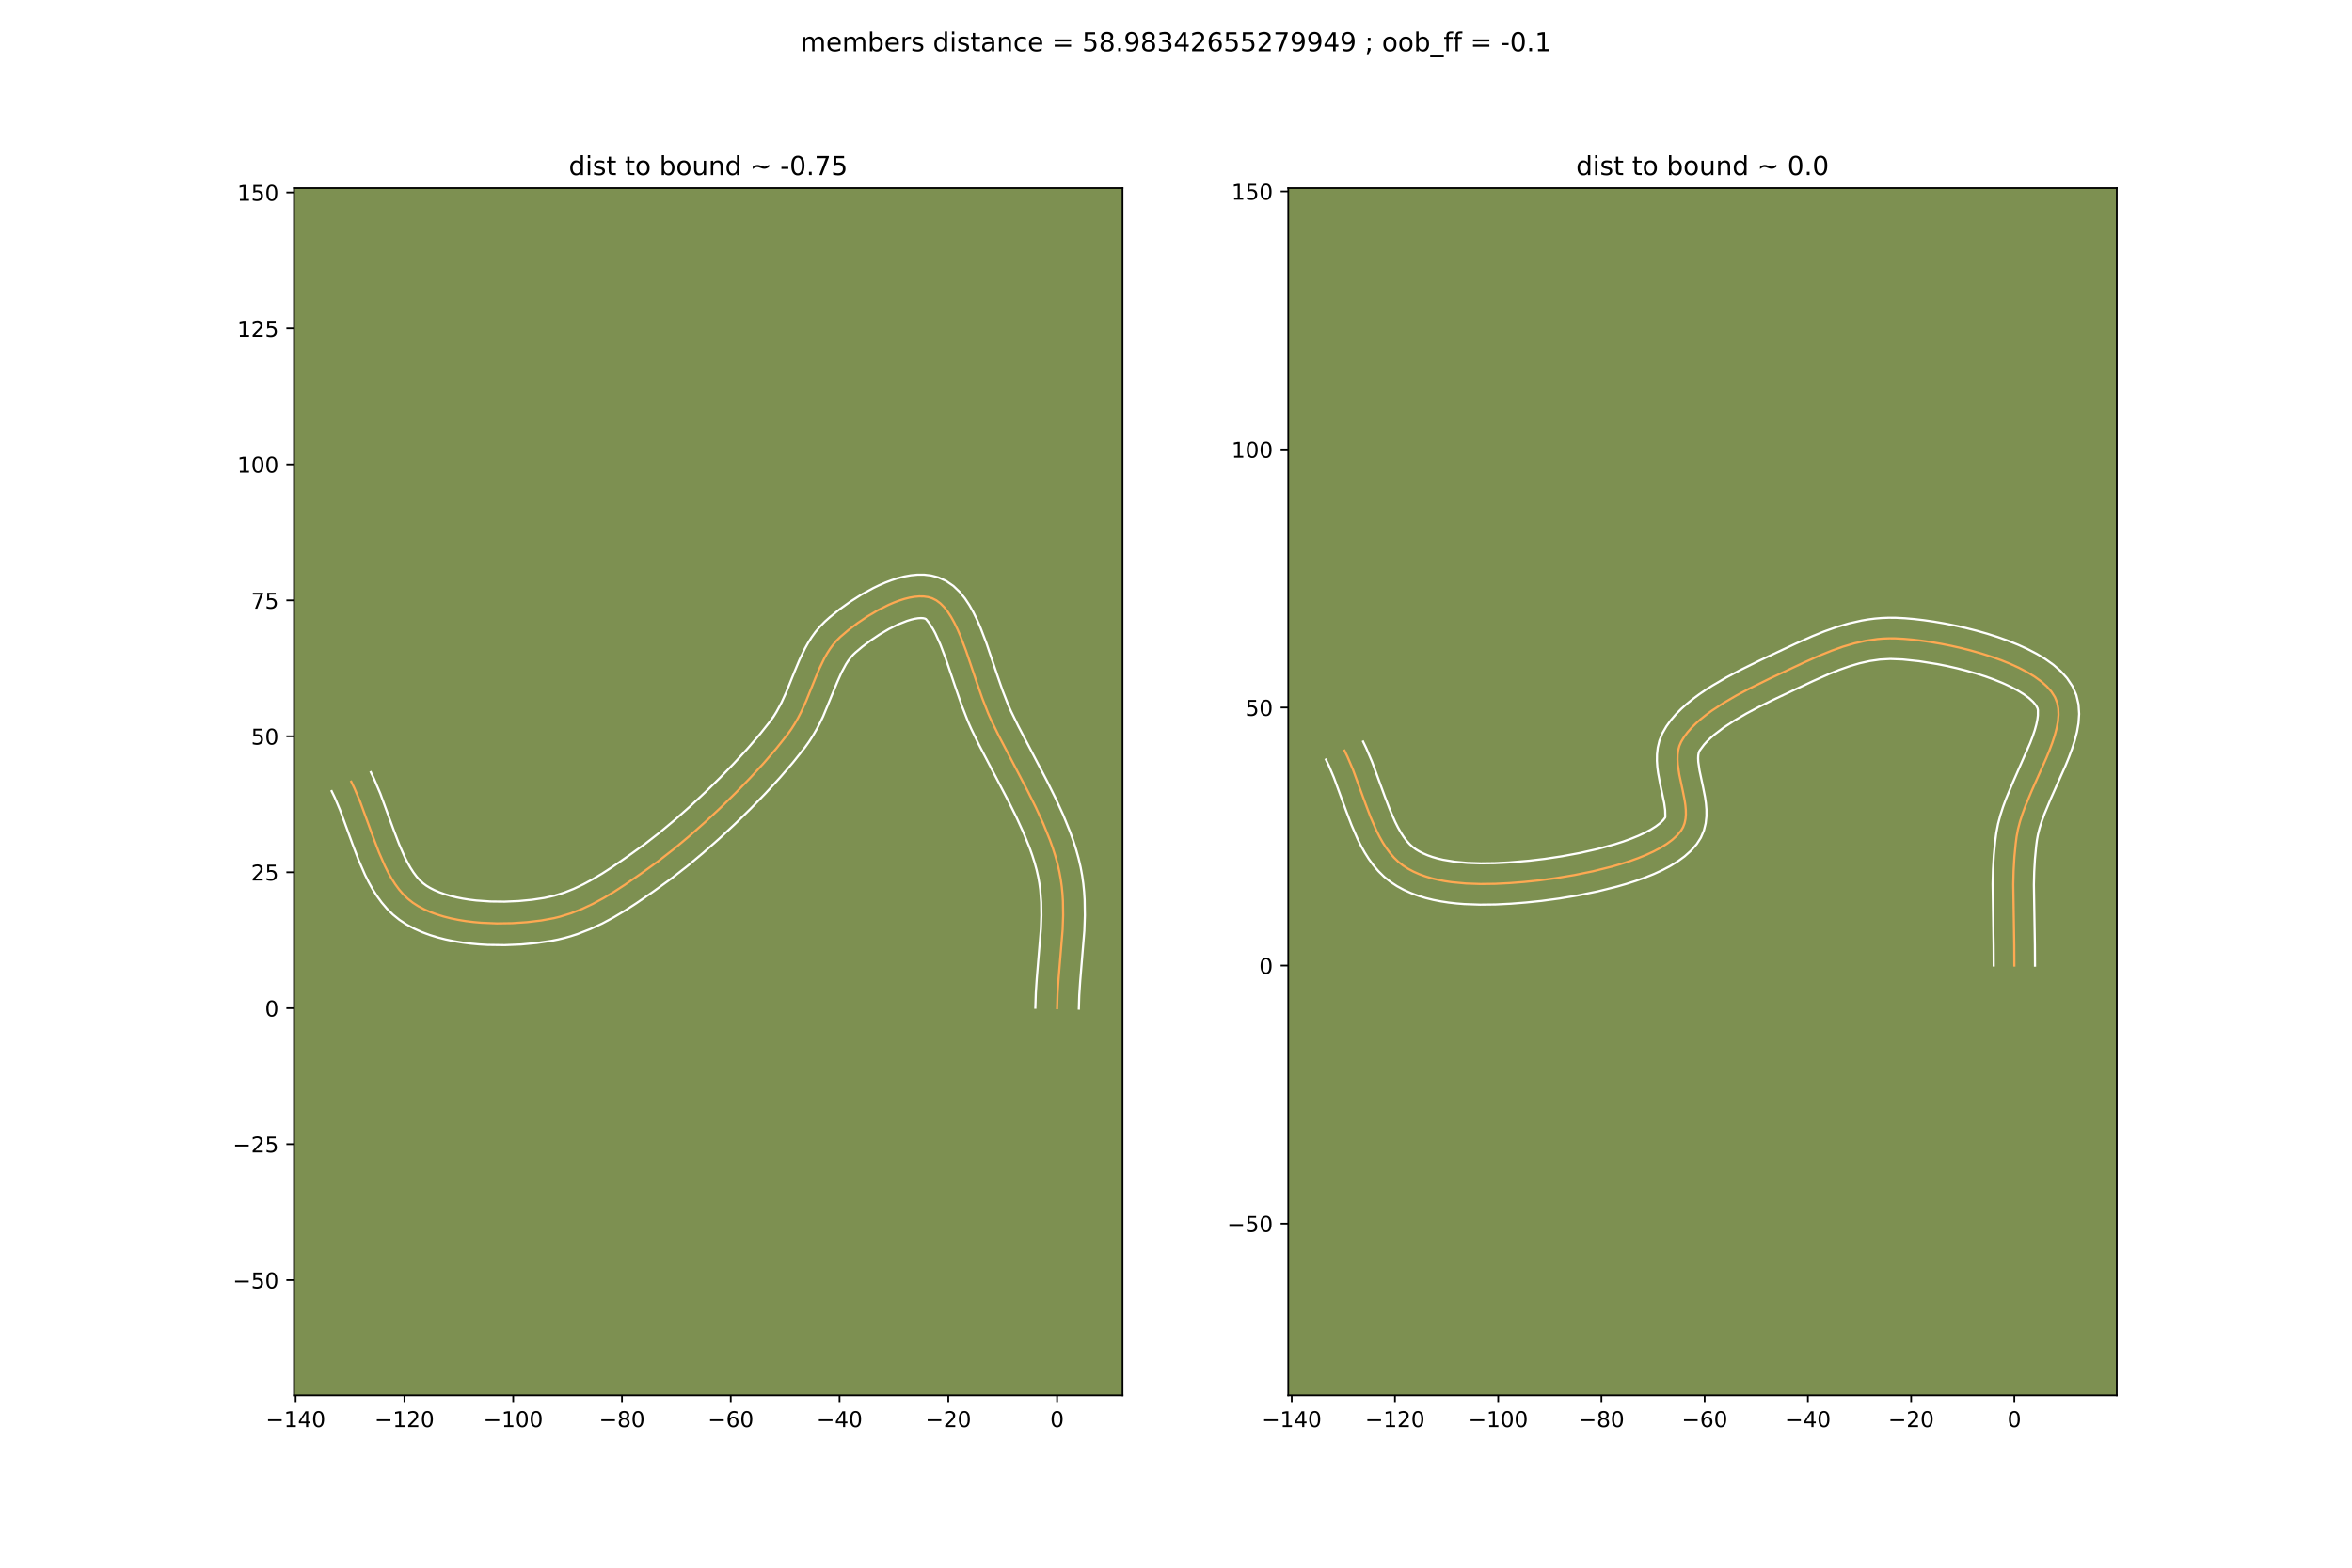 <?xml version="1.0" encoding="utf-8" standalone="no"?>
<!DOCTYPE svg PUBLIC "-//W3C//DTD SVG 1.1//EN"
  "http://www.w3.org/Graphics/SVG/1.1/DTD/svg11.dtd">
<!-- Created with matplotlib (https://matplotlib.org/) -->
<svg height="720pt" version="1.1" viewBox="0 0 1080 720" width="1080pt" xmlns="http://www.w3.org/2000/svg" xmlns:xlink="http://www.w3.org/1999/xlink">
 <defs>
  <style type="text/css">
*{stroke-linecap:butt;stroke-linejoin:round;}
  </style>
 </defs>
 <g id="figure_1">
  <g id="patch_1">
   <path d="M 0 720 
L 1080 720 
L 1080 0 
L 0 0 
z
" style="fill:#ffffff;"/>
  </g>
  <g id="axes_1">
   <g id="patch_2">
    <path d="M 135 640.8 
L 515.455 640.8 
L 515.455 86.4 
L 135 86.4 
z
" style="fill:#7d9051;"/>
   </g>
   <g id="matplotlib.axis_1">
    <g id="xtick_1">
     <g id="line2d_1">
      <defs>
       <path d="M 0 0 
L 0 3.5 
" id="md341336c59" style="stroke:#000000;stroke-width:0.8;"/>
      </defs>
      <g>
       <use style="stroke:#000000;stroke-width:0.8;" x="135.753" xlink:href="#md341336c59" y="640.8"/>
      </g>
     </g>
     <g id="text_1">
      <!-- −140 -->
      <defs>
       <path d="M 10.594 35.5 
L 73.188 35.5 
L 73.188 27.203 
L 10.594 27.203 
z
" id="DejaVuSans-8722"/>
       <path d="M 12.406 8.297 
L 28.516 8.297 
L 28.516 63.922 
L 10.984 60.406 
L 10.984 69.391 
L 28.422 72.906 
L 38.281 72.906 
L 38.281 8.297 
L 54.391 8.297 
L 54.391 0 
L 12.406 0 
z
" id="DejaVuSans-49"/>
       <path d="M 37.797 64.312 
L 12.891 25.391 
L 37.797 25.391 
z
M 35.203 72.906 
L 47.609 72.906 
L 47.609 25.391 
L 58.016 25.391 
L 58.016 17.188 
L 47.609 17.188 
L 47.609 0 
L 37.797 0 
L 37.797 17.188 
L 4.891 17.188 
L 4.891 26.703 
z
" id="DejaVuSans-52"/>
       <path d="M 31.781 66.406 
Q 24.172 66.406 20.328 58.906 
Q 16.5 51.422 16.5 36.375 
Q 16.5 21.391 20.328 13.891 
Q 24.172 6.391 31.781 6.391 
Q 39.453 6.391 43.281 13.891 
Q 47.125 21.391 47.125 36.375 
Q 47.125 51.422 43.281 58.906 
Q 39.453 66.406 31.781 66.406 
z
M 31.781 74.219 
Q 44.047 74.219 50.516 64.516 
Q 56.984 54.828 56.984 36.375 
Q 56.984 17.969 50.516 8.266 
Q 44.047 -1.422 31.781 -1.422 
Q 19.531 -1.422 13.062 8.266 
Q 6.594 17.969 6.594 36.375 
Q 6.594 54.828 13.062 64.516 
Q 19.531 74.219 31.781 74.219 
z
" id="DejaVuSans-48"/>
      </defs>
      <g transform="translate(122.02 655.398)scale(0.1 -0.1)">
       <use xlink:href="#DejaVuSans-8722"/>
       <use x="83.789" xlink:href="#DejaVuSans-49"/>
       <use x="147.412" xlink:href="#DejaVuSans-52"/>
       <use x="211.035" xlink:href="#DejaVuSans-48"/>
      </g>
     </g>
    </g>
    <g id="xtick_2">
     <g id="line2d_2">
      <g>
       <use style="stroke:#000000;stroke-width:0.8;" x="185.703" xlink:href="#md341336c59" y="640.8"/>
      </g>
     </g>
     <g id="text_2">
      <!-- −120 -->
      <defs>
       <path d="M 19.188 8.297 
L 53.609 8.297 
L 53.609 0 
L 7.328 0 
L 7.328 8.297 
Q 12.938 14.109 22.625 23.891 
Q 32.328 33.688 34.812 36.531 
Q 39.547 41.844 41.422 45.531 
Q 43.312 49.219 43.312 52.781 
Q 43.312 58.594 39.234 62.25 
Q 35.156 65.922 28.609 65.922 
Q 23.969 65.922 18.812 64.312 
Q 13.672 62.703 7.812 59.422 
L 7.812 69.391 
Q 13.766 71.781 18.938 73 
Q 24.125 74.219 28.422 74.219 
Q 39.75 74.219 46.484 68.547 
Q 53.219 62.891 53.219 53.422 
Q 53.219 48.922 51.531 44.891 
Q 49.859 40.875 45.406 35.406 
Q 44.188 33.984 37.641 27.219 
Q 31.109 20.453 19.188 8.297 
z
" id="DejaVuSans-50"/>
      </defs>
      <g transform="translate(171.969 655.398)scale(0.1 -0.1)">
       <use xlink:href="#DejaVuSans-8722"/>
       <use x="83.789" xlink:href="#DejaVuSans-49"/>
       <use x="147.412" xlink:href="#DejaVuSans-50"/>
       <use x="211.035" xlink:href="#DejaVuSans-48"/>
      </g>
     </g>
    </g>
    <g id="xtick_3">
     <g id="line2d_3">
      <g>
       <use style="stroke:#000000;stroke-width:0.8;" x="235.652" xlink:href="#md341336c59" y="640.8"/>
      </g>
     </g>
     <g id="text_3">
      <!-- −100 -->
      <g transform="translate(221.919 655.398)scale(0.1 -0.1)">
       <use xlink:href="#DejaVuSans-8722"/>
       <use x="83.789" xlink:href="#DejaVuSans-49"/>
       <use x="147.412" xlink:href="#DejaVuSans-48"/>
       <use x="211.035" xlink:href="#DejaVuSans-48"/>
      </g>
     </g>
    </g>
    <g id="xtick_4">
     <g id="line2d_4">
      <g>
       <use style="stroke:#000000;stroke-width:0.8;" x="285.602" xlink:href="#md341336c59" y="640.8"/>
      </g>
     </g>
     <g id="text_4">
      <!-- −80 -->
      <defs>
       <path d="M 31.781 34.625 
Q 24.75 34.625 20.719 30.859 
Q 16.703 27.094 16.703 20.516 
Q 16.703 13.922 20.719 10.156 
Q 24.75 6.391 31.781 6.391 
Q 38.812 6.391 42.859 10.172 
Q 46.922 13.969 46.922 20.516 
Q 46.922 27.094 42.891 30.859 
Q 38.875 34.625 31.781 34.625 
z
M 21.922 38.812 
Q 15.578 40.375 12.031 44.719 
Q 8.5 49.078 8.5 55.328 
Q 8.5 64.062 14.719 69.141 
Q 20.953 74.219 31.781 74.219 
Q 42.672 74.219 48.875 69.141 
Q 55.078 64.062 55.078 55.328 
Q 55.078 49.078 51.531 44.719 
Q 48 40.375 41.703 38.812 
Q 48.828 37.156 52.797 32.312 
Q 56.781 27.484 56.781 20.516 
Q 56.781 9.906 50.312 4.234 
Q 43.844 -1.422 31.781 -1.422 
Q 19.734 -1.422 13.25 4.234 
Q 6.781 9.906 6.781 20.516 
Q 6.781 27.484 10.781 32.312 
Q 14.797 37.156 21.922 38.812 
z
M 18.312 54.391 
Q 18.312 48.734 21.844 45.562 
Q 25.391 42.391 31.781 42.391 
Q 38.141 42.391 41.719 45.562 
Q 45.312 48.734 45.312 54.391 
Q 45.312 60.062 41.719 63.234 
Q 38.141 66.406 31.781 66.406 
Q 25.391 66.406 21.844 63.234 
Q 18.312 60.062 18.312 54.391 
z
" id="DejaVuSans-56"/>
      </defs>
      <g transform="translate(275.05 655.398)scale(0.1 -0.1)">
       <use xlink:href="#DejaVuSans-8722"/>
       <use x="83.789" xlink:href="#DejaVuSans-56"/>
       <use x="147.412" xlink:href="#DejaVuSans-48"/>
      </g>
     </g>
    </g>
    <g id="xtick_5">
     <g id="line2d_5">
      <g>
       <use style="stroke:#000000;stroke-width:0.8;" x="335.552" xlink:href="#md341336c59" y="640.8"/>
      </g>
     </g>
     <g id="text_5">
      <!-- −60 -->
      <defs>
       <path d="M 33.016 40.375 
Q 26.375 40.375 22.484 35.828 
Q 18.609 31.297 18.609 23.391 
Q 18.609 15.531 22.484 10.953 
Q 26.375 6.391 33.016 6.391 
Q 39.656 6.391 43.531 10.953 
Q 47.406 15.531 47.406 23.391 
Q 47.406 31.297 43.531 35.828 
Q 39.656 40.375 33.016 40.375 
z
M 52.594 71.297 
L 52.594 62.312 
Q 48.875 64.062 45.094 64.984 
Q 41.312 65.922 37.594 65.922 
Q 27.828 65.922 22.672 59.328 
Q 17.531 52.734 16.797 39.406 
Q 19.672 43.656 24.016 45.922 
Q 28.375 48.188 33.594 48.188 
Q 44.578 48.188 50.953 41.516 
Q 57.328 34.859 57.328 23.391 
Q 57.328 12.156 50.688 5.359 
Q 44.047 -1.422 33.016 -1.422 
Q 20.359 -1.422 13.672 8.266 
Q 6.984 17.969 6.984 36.375 
Q 6.984 53.656 15.188 63.938 
Q 23.391 74.219 37.203 74.219 
Q 40.922 74.219 44.703 73.484 
Q 48.484 72.75 52.594 71.297 
z
" id="DejaVuSans-54"/>
      </defs>
      <g transform="translate(324.999 655.398)scale(0.1 -0.1)">
       <use xlink:href="#DejaVuSans-8722"/>
       <use x="83.789" xlink:href="#DejaVuSans-54"/>
       <use x="147.412" xlink:href="#DejaVuSans-48"/>
      </g>
     </g>
    </g>
    <g id="xtick_6">
     <g id="line2d_6">
      <g>
       <use style="stroke:#000000;stroke-width:0.8;" x="385.501" xlink:href="#md341336c59" y="640.8"/>
      </g>
     </g>
     <g id="text_6">
      <!-- −40 -->
      <g transform="translate(374.949 655.398)scale(0.1 -0.1)">
       <use xlink:href="#DejaVuSans-8722"/>
       <use x="83.789" xlink:href="#DejaVuSans-52"/>
       <use x="147.412" xlink:href="#DejaVuSans-48"/>
      </g>
     </g>
    </g>
    <g id="xtick_7">
     <g id="line2d_7">
      <g>
       <use style="stroke:#000000;stroke-width:0.8;" x="435.451" xlink:href="#md341336c59" y="640.8"/>
      </g>
     </g>
     <g id="text_7">
      <!-- −20 -->
      <g transform="translate(424.898 655.398)scale(0.1 -0.1)">
       <use xlink:href="#DejaVuSans-8722"/>
       <use x="83.789" xlink:href="#DejaVuSans-50"/>
       <use x="147.412" xlink:href="#DejaVuSans-48"/>
      </g>
     </g>
    </g>
    <g id="xtick_8">
     <g id="line2d_8">
      <g>
       <use style="stroke:#000000;stroke-width:0.8;" x="485.4" xlink:href="#md341336c59" y="640.8"/>
      </g>
     </g>
     <g id="text_8">
      <!-- 0 -->
      <g transform="translate(482.219 655.398)scale(0.1 -0.1)">
       <use xlink:href="#DejaVuSans-48"/>
      </g>
     </g>
    </g>
   </g>
   <g id="matplotlib.axis_2">
    <g id="ytick_1">
     <g id="line2d_9">
      <defs>
       <path d="M 0 0 
L -3.5 0 
" id="m01676407d5" style="stroke:#000000;stroke-width:0.8;"/>
      </defs>
      <g>
       <use style="stroke:#000000;stroke-width:0.8;" x="135" xlink:href="#m01676407d5" y="587.916"/>
      </g>
     </g>
     <g id="text_9">
      <!-- −50 -->
      <defs>
       <path d="M 10.797 72.906 
L 49.516 72.906 
L 49.516 64.594 
L 19.828 64.594 
L 19.828 46.734 
Q 21.969 47.469 24.109 47.828 
Q 26.266 48.188 28.422 48.188 
Q 40.625 48.188 47.75 41.5 
Q 54.891 34.812 54.891 23.391 
Q 54.891 11.625 47.562 5.094 
Q 40.234 -1.422 26.906 -1.422 
Q 22.312 -1.422 17.547 -0.641 
Q 12.797 0.141 7.719 1.703 
L 7.719 11.625 
Q 12.109 9.234 16.797 8.062 
Q 21.484 6.891 26.703 6.891 
Q 35.156 6.891 40.078 11.328 
Q 45.016 15.766 45.016 23.391 
Q 45.016 31 40.078 35.438 
Q 35.156 39.891 26.703 39.891 
Q 22.75 39.891 18.812 39.016 
Q 14.891 38.141 10.797 36.281 
z
" id="DejaVuSans-53"/>
      </defs>
      <g transform="translate(106.895 591.715)scale(0.1 -0.1)">
       <use xlink:href="#DejaVuSans-8722"/>
       <use x="83.789" xlink:href="#DejaVuSans-53"/>
       <use x="147.412" xlink:href="#DejaVuSans-48"/>
      </g>
     </g>
    </g>
    <g id="ytick_2">
     <g id="line2d_10">
      <g>
       <use style="stroke:#000000;stroke-width:0.8;" x="135" xlink:href="#m01676407d5" y="525.479"/>
      </g>
     </g>
     <g id="text_10">
      <!-- −25 -->
      <g transform="translate(106.895 529.278)scale(0.1 -0.1)">
       <use xlink:href="#DejaVuSans-8722"/>
       <use x="83.789" xlink:href="#DejaVuSans-50"/>
       <use x="147.412" xlink:href="#DejaVuSans-53"/>
      </g>
     </g>
    </g>
    <g id="ytick_3">
     <g id="line2d_11">
      <g>
       <use style="stroke:#000000;stroke-width:0.8;" x="135" xlink:href="#m01676407d5" y="463.042"/>
      </g>
     </g>
     <g id="text_11">
      <!-- 0 -->
      <g transform="translate(121.638 466.841)scale(0.1 -0.1)">
       <use xlink:href="#DejaVuSans-48"/>
      </g>
     </g>
    </g>
    <g id="ytick_4">
     <g id="line2d_12">
      <g>
       <use style="stroke:#000000;stroke-width:0.8;" x="135" xlink:href="#m01676407d5" y="400.605"/>
      </g>
     </g>
     <g id="text_12">
      <!-- 25 -->
      <g transform="translate(115.275 404.404)scale(0.1 -0.1)">
       <use xlink:href="#DejaVuSans-50"/>
       <use x="63.623" xlink:href="#DejaVuSans-53"/>
      </g>
     </g>
    </g>
    <g id="ytick_5">
     <g id="line2d_13">
      <g>
       <use style="stroke:#000000;stroke-width:0.8;" x="135" xlink:href="#m01676407d5" y="338.168"/>
      </g>
     </g>
     <g id="text_13">
      <!-- 50 -->
      <g transform="translate(115.275 341.967)scale(0.1 -0.1)">
       <use xlink:href="#DejaVuSans-53"/>
       <use x="63.623" xlink:href="#DejaVuSans-48"/>
      </g>
     </g>
    </g>
    <g id="ytick_6">
     <g id="line2d_14">
      <g>
       <use style="stroke:#000000;stroke-width:0.8;" x="135" xlink:href="#m01676407d5" y="275.731"/>
      </g>
     </g>
     <g id="text_14">
      <!-- 75 -->
      <defs>
       <path d="M 8.203 72.906 
L 55.078 72.906 
L 55.078 68.703 
L 28.609 0 
L 18.312 0 
L 43.219 64.594 
L 8.203 64.594 
z
" id="DejaVuSans-55"/>
      </defs>
      <g transform="translate(115.275 279.531)scale(0.1 -0.1)">
       <use xlink:href="#DejaVuSans-55"/>
       <use x="63.623" xlink:href="#DejaVuSans-53"/>
      </g>
     </g>
    </g>
    <g id="ytick_7">
     <g id="line2d_15">
      <g>
       <use style="stroke:#000000;stroke-width:0.8;" x="135" xlink:href="#m01676407d5" y="213.294"/>
      </g>
     </g>
     <g id="text_15">
      <!-- 100 -->
      <g transform="translate(108.912 217.094)scale(0.1 -0.1)">
       <use xlink:href="#DejaVuSans-49"/>
       <use x="63.623" xlink:href="#DejaVuSans-48"/>
       <use x="127.246" xlink:href="#DejaVuSans-48"/>
      </g>
     </g>
    </g>
    <g id="ytick_8">
     <g id="line2d_16">
      <g>
       <use style="stroke:#000000;stroke-width:0.8;" x="135" xlink:href="#m01676407d5" y="150.857"/>
      </g>
     </g>
     <g id="text_16">
      <!-- 125 -->
      <g transform="translate(108.912 154.657)scale(0.1 -0.1)">
       <use xlink:href="#DejaVuSans-49"/>
       <use x="63.623" xlink:href="#DejaVuSans-50"/>
       <use x="127.246" xlink:href="#DejaVuSans-53"/>
      </g>
     </g>
    </g>
    <g id="ytick_9">
     <g id="line2d_17">
      <g>
       <use style="stroke:#000000;stroke-width:0.8;" x="135" xlink:href="#m01676407d5" y="88.421"/>
      </g>
     </g>
     <g id="text_17">
      <!-- 150 -->
      <g transform="translate(108.912 92.22)scale(0.1 -0.1)">
       <use xlink:href="#DejaVuSans-49"/>
       <use x="63.623" xlink:href="#DejaVuSans-53"/>
       <use x="127.246" xlink:href="#DejaVuSans-48"/>
      </g>
     </g>
    </g>
   </g>
   <g id="line2d_18">
    <path clip-path="url(#pea819485c7)" d="M 485.4 463.042 
L 485.607 456.474 
L 486.046 449.91 
L 487.944 426.945 
L 488.171 420.376 
L 488.072 413.8 
L 487.869 410.508 
L 487.545 407.213 
L 487.09 403.916 
L 486.49 400.615 
L 485.646 396.943 
L 484.624 393.247 
L 483.439 389.533 
L 482.108 385.803 
L 479.068 378.313 
L 475.628 370.809 
L 471.912 363.323 
L 466.093 352.195 
L 458.53 337.713 
L 455.112 330.695 
L 453.69 327.484 
L 451.016 320.621 
L 448.498 313.389 
L 443.583 298.881 
L 441.014 292.136 
L 439.663 289.007 
L 438.255 286.084 
L 436.777 283.402 
L 435.219 280.992 
L 433.57 278.889 
L 431.819 277.125 
L 429.956 275.733 
L 427.97 274.748 
L 426.14 274.218 
L 424.177 273.943 
L 422.098 273.905 
L 419.918 274.089 
L 417.653 274.479 
L 415.319 275.058 
L 412.931 275.811 
L 410.505 276.721 
L 408.058 277.772 
L 403.161 280.236 
L 398.365 283.072 
L 393.797 286.152 
L 389.583 289.347 
L 385.849 292.53 
L 384.112 294.253 
L 382.528 296.109 
L 381.08 298.086 
L 379.749 300.174 
L 378.518 302.362 
L 376.282 306.993 
L 374.229 311.889 
L 370.09 322.126 
L 367.717 327.289 
L 366.392 329.843 
L 364.95 332.364 
L 363.373 334.841 
L 361.643 337.262 
L 356.523 343.705 
L 350.733 350.441 
L 344.403 357.348 
L 337.664 364.3 
L 330.645 371.176 
L 323.477 377.85 
L 316.289 384.2 
L 309.211 390.102 
L 302.374 395.433 
L 294.079 401.415 
L 286.737 406.481 
L 281.9 409.614 
L 277.065 412.511 
L 272.194 415.138 
L 267.25 417.459 
L 262.195 419.44 
L 256.992 421.045 
L 254.323 421.696 
L 248.557 422.737 
L 242.082 423.521 
L 235.225 423.987 
L 228.141 424.091 
L 220.986 423.789 
L 217.431 423.472 
L 213.918 423.037 
L 210.465 422.478 
L 207.092 421.789 
L 203.819 420.966 
L 200.665 420.002 
L 197.649 418.892 
L 194.792 417.631 
L 192.113 416.213 
L 189.631 414.631 
L 187.345 412.838 
L 185.231 410.799 
L 183.273 408.536 
L 181.457 406.07 
L 179.769 403.422 
L 178.194 400.613 
L 176.717 397.664 
L 173.998 391.43 
L 171.495 384.888 
L 165.408 368.288 
L 162.733 361.991 
L 161.285 359 
L 161.285 359 
" style="fill:none;stroke:#fea952;stroke-linecap:square;"/>
   </g>
   <g id="line2d_19">
    <path clip-path="url(#pea819485c7)" d="M 475.412 462.835 
L 475.635 455.876 
L 476.091 449.076 
L 477.964 426.496 
L 478.181 420.384 
L 478.101 414.416 
L 477.65 408.58 
L 477.261 405.703 
L 476.754 402.853 
L 476.017 399.606 
L 475.106 396.282 
L 474.031 392.891 
L 472.804 389.44 
L 469.949 382.391 
L 466.653 375.195 
L 463.034 367.903 
L 457.265 356.872 
L 449.581 342.153 
L 445.979 334.742 
L 444.428 331.229 
L 441.601 323.963 
L 439.023 316.557 
L 434.207 302.329 
L 431.842 296.095 
L 429.505 290.905 
L 428.388 288.826 
L 426.479 285.925 
L 425.195 284.344 
L 424.751 284.111 
L 423.996 283.931 
L 422.938 283.859 
L 421.612 283.934 
L 420.059 284.174 
L 418.322 284.585 
L 416.441 285.164 
L 412.379 286.78 
L 408.11 288.913 
L 403.833 291.432 
L 399.724 294.193 
L 395.952 297.044 
L 392.883 299.624 
L 391.71 300.739 
L 390.587 302.011 
L 389.504 303.454 
L 388.455 305.073 
L 386.439 308.824 
L 384.488 313.196 
L 377.964 329.009 
L 376.584 331.891 
L 375.063 334.804 
L 373.376 337.73 
L 371.502 340.648 
L 369.532 343.392 
L 364.156 350.15 
L 358.148 357.136 
L 351.623 364.252 
L 344.7 371.392 
L 337.499 378.444 
L 330.141 385.293 
L 322.744 391.825 
L 315.423 397.926 
L 308.283 403.487 
L 299.822 409.589 
L 292.23 414.825 
L 287.12 418.131 
L 281.917 421.244 
L 276.576 424.116 
L 271.057 426.695 
L 265.326 428.927 
L 262.373 429.893 
L 259.359 430.751 
L 256.282 431.492 
L 253.211 432.1 
L 246.447 433.099 
L 239.24 433.771 
L 231.713 434.077 
L 223.992 433.967 
L 220.098 433.74 
L 216.203 433.386 
L 212.321 432.898 
L 208.467 432.266 
L 204.655 431.477 
L 200.899 430.52 
L 197.214 429.377 
L 193.615 428.031 
L 190.118 426.46 
L 186.746 424.638 
L 183.464 422.491 
L 180.411 420.029 
L 177.675 417.335 
L 175.228 414.459 
L 173.034 411.44 
L 171.056 408.309 
L 169.262 405.087 
L 167.622 401.796 
L 164.697 395.076 
L 162.102 388.29 
L 156.161 372.068 
L 153.741 366.343 
L 152.293 363.352 
L 152.293 363.352 
" style="fill:none;stroke:#ffffff;stroke-linecap:square;"/>
   </g>
   <g id="line2d_20">
    <path clip-path="url(#pea819485c7)" d="M 495.388 463.25 
L 495.579 457.072 
L 496.001 450.744 
L 497.924 427.395 
L 498.161 420.369 
L 498.043 413.183 
L 497.811 409.533 
L 497.441 405.847 
L 496.919 402.128 
L 496.226 398.376 
L 495.274 394.28 
L 494.141 390.213 
L 492.848 386.175 
L 491.413 382.167 
L 488.188 374.235 
L 484.603 366.423 
L 480.79 358.743 
L 474.92 347.517 
L 467.478 333.272 
L 464.246 326.648 
L 462.951 323.74 
L 460.43 317.279 
L 457.972 310.221 
L 452.959 295.432 
L 450.186 288.177 
L 448.662 284.669 
L 447.004 281.264 
L 445.166 277.978 
L 443.081 274.829 
L 440.661 271.852 
L 437.798 269.121 
L 434.397 266.785 
L 430.746 265.151 
L 427.529 264.325 
L 424.359 263.954 
L 421.258 263.95 
L 418.224 264.244 
L 415.247 264.783 
L 412.315 265.53 
L 409.421 266.458 
L 406.561 267.542 
L 403.737 268.765 
L 400.952 270.109 
L 395.523 273.097 
L 390.342 276.387 
L 385.49 279.869 
L 381.052 283.446 
L 378.815 285.436 
L 376.513 287.767 
L 374.468 290.206 
L 372.655 292.718 
L 371.043 295.275 
L 369.6 297.859 
L 367.104 303.047 
L 364.948 308.193 
L 360.957 318.08 
L 358.851 322.688 
L 356.523 326.999 
L 355.244 329.034 
L 353.754 331.133 
L 348.89 337.26 
L 343.318 343.747 
L 337.183 350.443 
L 330.628 357.209 
L 323.791 363.908 
L 316.813 370.408 
L 309.834 376.576 
L 303 382.278 
L 296.465 387.378 
L 288.337 393.24 
L 281.244 398.136 
L 276.68 401.096 
L 272.213 403.779 
L 267.812 406.161 
L 263.443 408.223 
L 259.064 409.954 
L 254.625 411.34 
L 249.994 412.381 
L 244.308 413.234 
L 238.143 413.821 
L 231.69 414.097 
L 225.133 414.02 
L 218.66 413.558 
L 215.515 413.175 
L 212.463 412.69 
L 209.529 412.101 
L 206.738 411.412 
L 204.115 410.627 
L 201.684 409.753 
L 199.466 408.802 
L 197.48 407.787 
L 195.798 406.772 
L 194.279 405.646 
L 192.786 404.263 
L 191.318 402.613 
L 189.881 400.7 
L 188.483 398.536 
L 187.126 396.139 
L 185.812 393.532 
L 183.299 387.784 
L 180.888 381.486 
L 174.655 364.508 
L 171.725 357.638 
L 170.277 354.647 
L 170.277 354.647 
" style="fill:none;stroke:#ffffff;stroke-linecap:square;"/>
   </g>
   <g id="patch_3">
    <path d="M 135 640.8 
L 135 86.4 
" style="fill:none;stroke:#000000;stroke-linecap:square;stroke-linejoin:miter;stroke-width:0.8;"/>
   </g>
   <g id="patch_4">
    <path d="M 515.455 640.8 
L 515.455 86.4 
" style="fill:none;stroke:#000000;stroke-linecap:square;stroke-linejoin:miter;stroke-width:0.8;"/>
   </g>
   <g id="patch_5">
    <path d="M 135 640.8 
L 515.455 640.8 
" style="fill:none;stroke:#000000;stroke-linecap:square;stroke-linejoin:miter;stroke-width:0.8;"/>
   </g>
   <g id="patch_6">
    <path d="M 135 86.4 
L 515.455 86.4 
" style="fill:none;stroke:#000000;stroke-linecap:square;stroke-linejoin:miter;stroke-width:0.8;"/>
   </g>
   <g id="text_18">
    <!-- dist to bound ~ -0.75 -->
    <defs>
     <path d="M 45.406 46.391 
L 45.406 75.984 
L 54.391 75.984 
L 54.391 0 
L 45.406 0 
L 45.406 8.203 
Q 42.578 3.328 38.25 0.953 
Q 33.938 -1.422 27.875 -1.422 
Q 17.969 -1.422 11.734 6.484 
Q 5.516 14.406 5.516 27.297 
Q 5.516 40.188 11.734 48.094 
Q 17.969 56 27.875 56 
Q 33.938 56 38.25 53.625 
Q 42.578 51.266 45.406 46.391 
z
M 14.797 27.297 
Q 14.797 17.391 18.875 11.75 
Q 22.953 6.109 30.078 6.109 
Q 37.203 6.109 41.297 11.75 
Q 45.406 17.391 45.406 27.297 
Q 45.406 37.203 41.297 42.844 
Q 37.203 48.484 30.078 48.484 
Q 22.953 48.484 18.875 42.844 
Q 14.797 37.203 14.797 27.297 
z
" id="DejaVuSans-100"/>
     <path d="M 9.422 54.688 
L 18.406 54.688 
L 18.406 0 
L 9.422 0 
z
M 9.422 75.984 
L 18.406 75.984 
L 18.406 64.594 
L 9.422 64.594 
z
" id="DejaVuSans-105"/>
     <path d="M 44.281 53.078 
L 44.281 44.578 
Q 40.484 46.531 36.375 47.5 
Q 32.281 48.484 27.875 48.484 
Q 21.188 48.484 17.844 46.438 
Q 14.5 44.391 14.5 40.281 
Q 14.5 37.156 16.891 35.375 
Q 19.281 33.594 26.516 31.984 
L 29.594 31.297 
Q 39.156 29.25 43.188 25.516 
Q 47.219 21.781 47.219 15.094 
Q 47.219 7.469 41.188 3.016 
Q 35.156 -1.422 24.609 -1.422 
Q 20.219 -1.422 15.453 -0.562 
Q 10.688 0.297 5.422 2 
L 5.422 11.281 
Q 10.406 8.688 15.234 7.391 
Q 20.062 6.109 24.812 6.109 
Q 31.156 6.109 34.562 8.281 
Q 37.984 10.453 37.984 14.406 
Q 37.984 18.062 35.516 20.016 
Q 33.062 21.969 24.703 23.781 
L 21.578 24.516 
Q 13.234 26.266 9.516 29.906 
Q 5.812 33.547 5.812 39.891 
Q 5.812 47.609 11.281 51.797 
Q 16.75 56 26.812 56 
Q 31.781 56 36.172 55.266 
Q 40.578 54.547 44.281 53.078 
z
" id="DejaVuSans-115"/>
     <path d="M 18.312 70.219 
L 18.312 54.688 
L 36.812 54.688 
L 36.812 47.703 
L 18.312 47.703 
L 18.312 18.016 
Q 18.312 11.328 20.141 9.422 
Q 21.969 7.516 27.594 7.516 
L 36.812 7.516 
L 36.812 0 
L 27.594 0 
Q 17.188 0 13.234 3.875 
Q 9.281 7.766 9.281 18.016 
L 9.281 47.703 
L 2.688 47.703 
L 2.688 54.688 
L 9.281 54.688 
L 9.281 70.219 
z
" id="DejaVuSans-116"/>
     <path id="DejaVuSans-32"/>
     <path d="M 30.609 48.391 
Q 23.391 48.391 19.188 42.75 
Q 14.984 37.109 14.984 27.297 
Q 14.984 17.484 19.156 11.844 
Q 23.344 6.203 30.609 6.203 
Q 37.797 6.203 41.984 11.859 
Q 46.188 17.531 46.188 27.297 
Q 46.188 37.016 41.984 42.703 
Q 37.797 48.391 30.609 48.391 
z
M 30.609 56 
Q 42.328 56 49.016 48.375 
Q 55.719 40.766 55.719 27.297 
Q 55.719 13.875 49.016 6.219 
Q 42.328 -1.422 30.609 -1.422 
Q 18.844 -1.422 12.172 6.219 
Q 5.516 13.875 5.516 27.297 
Q 5.516 40.766 12.172 48.375 
Q 18.844 56 30.609 56 
z
" id="DejaVuSans-111"/>
     <path d="M 48.688 27.297 
Q 48.688 37.203 44.609 42.844 
Q 40.531 48.484 33.406 48.484 
Q 26.266 48.484 22.188 42.844 
Q 18.109 37.203 18.109 27.297 
Q 18.109 17.391 22.188 11.75 
Q 26.266 6.109 33.406 6.109 
Q 40.531 6.109 44.609 11.75 
Q 48.688 17.391 48.688 27.297 
z
M 18.109 46.391 
Q 20.953 51.266 25.266 53.625 
Q 29.594 56 35.594 56 
Q 45.562 56 51.781 48.094 
Q 58.016 40.188 58.016 27.297 
Q 58.016 14.406 51.781 6.484 
Q 45.562 -1.422 35.594 -1.422 
Q 29.594 -1.422 25.266 0.953 
Q 20.953 3.328 18.109 8.203 
L 18.109 0 
L 9.078 0 
L 9.078 75.984 
L 18.109 75.984 
z
" id="DejaVuSans-98"/>
     <path d="M 8.5 21.578 
L 8.5 54.688 
L 17.484 54.688 
L 17.484 21.922 
Q 17.484 14.156 20.5 10.266 
Q 23.531 6.391 29.594 6.391 
Q 36.859 6.391 41.078 11.031 
Q 45.312 15.672 45.312 23.688 
L 45.312 54.688 
L 54.297 54.688 
L 54.297 0 
L 45.312 0 
L 45.312 8.406 
Q 42.047 3.422 37.719 1 
Q 33.406 -1.422 27.688 -1.422 
Q 18.266 -1.422 13.375 4.438 
Q 8.5 10.297 8.5 21.578 
z
M 31.109 56 
z
" id="DejaVuSans-117"/>
     <path d="M 54.891 33.016 
L 54.891 0 
L 45.906 0 
L 45.906 32.719 
Q 45.906 40.484 42.875 44.328 
Q 39.844 48.188 33.797 48.188 
Q 26.516 48.188 22.312 43.547 
Q 18.109 38.922 18.109 30.906 
L 18.109 0 
L 9.078 0 
L 9.078 54.688 
L 18.109 54.688 
L 18.109 46.188 
Q 21.344 51.125 25.703 53.562 
Q 30.078 56 35.797 56 
Q 45.219 56 50.047 50.172 
Q 54.891 44.344 54.891 33.016 
z
" id="DejaVuSans-110"/>
     <path d="M 73.188 39.891 
L 73.188 31.203 
Q 68.062 27.344 63.688 25.688 
Q 59.328 24.031 54.594 24.031 
Q 49.219 24.031 42.094 26.906 
Q 41.547 27.094 41.312 27.203 
Q 40.969 27.344 40.234 27.594 
Q 32.672 30.609 28.078 30.609 
Q 23.781 30.609 19.578 28.734 
Q 15.375 26.859 10.594 22.797 
L 10.594 31.5 
Q 15.719 35.359 20.094 37.031 
Q 24.469 38.719 29.203 38.719 
Q 34.578 38.719 41.75 35.797 
Q 42.234 35.594 42.484 35.5 
Q 42.875 35.359 43.562 35.109 
Q 51.125 32.078 55.719 32.078 
Q 59.906 32.078 64.031 33.938 
Q 68.172 35.797 73.188 39.891 
z
" id="DejaVuSans-126"/>
     <path d="M 4.891 31.391 
L 31.203 31.391 
L 31.203 23.391 
L 4.891 23.391 
z
" id="DejaVuSans-45"/>
     <path d="M 10.688 12.406 
L 21 12.406 
L 21 0 
L 10.688 0 
z
" id="DejaVuSans-46"/>
    </defs>
    <g transform="translate(261.176 80.4)scale(0.12 -0.12)">
     <use xlink:href="#DejaVuSans-100"/>
     <use x="63.477" xlink:href="#DejaVuSans-105"/>
     <use x="91.26" xlink:href="#DejaVuSans-115"/>
     <use x="143.359" xlink:href="#DejaVuSans-116"/>
     <use x="182.568" xlink:href="#DejaVuSans-32"/>
     <use x="214.355" xlink:href="#DejaVuSans-116"/>
     <use x="253.564" xlink:href="#DejaVuSans-111"/>
     <use x="314.746" xlink:href="#DejaVuSans-32"/>
     <use x="346.533" xlink:href="#DejaVuSans-98"/>
     <use x="410.01" xlink:href="#DejaVuSans-111"/>
     <use x="471.191" xlink:href="#DejaVuSans-117"/>
     <use x="534.57" xlink:href="#DejaVuSans-110"/>
     <use x="597.949" xlink:href="#DejaVuSans-100"/>
     <use x="661.426" xlink:href="#DejaVuSans-32"/>
     <use x="693.213" xlink:href="#DejaVuSans-126"/>
     <use x="777.002" xlink:href="#DejaVuSans-32"/>
     <use x="808.789" xlink:href="#DejaVuSans-45"/>
     <use x="844.873" xlink:href="#DejaVuSans-48"/>
     <use x="908.496" xlink:href="#DejaVuSans-46"/>
     <use x="940.283" xlink:href="#DejaVuSans-55"/>
     <use x="1003.906" xlink:href="#DejaVuSans-53"/>
    </g>
   </g>
  </g>
  <g id="axes_2">
   <g id="patch_7">
    <path d="M 591.545 640.8 
L 972 640.8 
L 972 86.4 
L 591.545 86.4 
z
" style="fill:#7d9051;"/>
   </g>
   <g id="matplotlib.axis_3">
    <g id="xtick_9">
     <g id="line2d_21">
      <g>
       <use style="stroke:#000000;stroke-width:0.8;" x="593.142" xlink:href="#md341336c59" y="640.8"/>
      </g>
     </g>
     <g id="text_19">
      <!-- −140 -->
      <g transform="translate(579.409 655.398)scale(0.1 -0.1)">
       <use xlink:href="#DejaVuSans-8722"/>
       <use x="83.789" xlink:href="#DejaVuSans-49"/>
       <use x="147.412" xlink:href="#DejaVuSans-52"/>
       <use x="211.035" xlink:href="#DejaVuSans-48"/>
      </g>
     </g>
    </g>
    <g id="xtick_10">
     <g id="line2d_22">
      <g>
       <use style="stroke:#000000;stroke-width:0.8;" x="640.545" xlink:href="#md341336c59" y="640.8"/>
      </g>
     </g>
     <g id="text_20">
      <!-- −120 -->
      <g transform="translate(626.811 655.398)scale(0.1 -0.1)">
       <use xlink:href="#DejaVuSans-8722"/>
       <use x="83.789" xlink:href="#DejaVuSans-49"/>
       <use x="147.412" xlink:href="#DejaVuSans-50"/>
       <use x="211.035" xlink:href="#DejaVuSans-48"/>
      </g>
     </g>
    </g>
    <g id="xtick_11">
     <g id="line2d_23">
      <g>
       <use style="stroke:#000000;stroke-width:0.8;" x="687.948" xlink:href="#md341336c59" y="640.8"/>
      </g>
     </g>
     <g id="text_21">
      <!-- −100 -->
      <g transform="translate(674.214 655.398)scale(0.1 -0.1)">
       <use xlink:href="#DejaVuSans-8722"/>
       <use x="83.789" xlink:href="#DejaVuSans-49"/>
       <use x="147.412" xlink:href="#DejaVuSans-48"/>
       <use x="211.035" xlink:href="#DejaVuSans-48"/>
      </g>
     </g>
    </g>
    <g id="xtick_12">
     <g id="line2d_24">
      <g>
       <use style="stroke:#000000;stroke-width:0.8;" x="735.351" xlink:href="#md341336c59" y="640.8"/>
      </g>
     </g>
     <g id="text_22">
      <!-- −80 -->
      <g transform="translate(724.798 655.398)scale(0.1 -0.1)">
       <use xlink:href="#DejaVuSans-8722"/>
       <use x="83.789" xlink:href="#DejaVuSans-56"/>
       <use x="147.412" xlink:href="#DejaVuSans-48"/>
      </g>
     </g>
    </g>
    <g id="xtick_13">
     <g id="line2d_25">
      <g>
       <use style="stroke:#000000;stroke-width:0.8;" x="782.754" xlink:href="#md341336c59" y="640.8"/>
      </g>
     </g>
     <g id="text_23">
      <!-- −60 -->
      <g transform="translate(772.201 655.398)scale(0.1 -0.1)">
       <use xlink:href="#DejaVuSans-8722"/>
       <use x="83.789" xlink:href="#DejaVuSans-54"/>
       <use x="147.412" xlink:href="#DejaVuSans-48"/>
      </g>
     </g>
    </g>
    <g id="xtick_14">
     <g id="line2d_26">
      <g>
       <use style="stroke:#000000;stroke-width:0.8;" x="830.156" xlink:href="#md341336c59" y="640.8"/>
      </g>
     </g>
     <g id="text_24">
      <!-- −40 -->
      <g transform="translate(819.604 655.398)scale(0.1 -0.1)">
       <use xlink:href="#DejaVuSans-8722"/>
       <use x="83.789" xlink:href="#DejaVuSans-52"/>
       <use x="147.412" xlink:href="#DejaVuSans-48"/>
      </g>
     </g>
    </g>
    <g id="xtick_15">
     <g id="line2d_27">
      <g>
       <use style="stroke:#000000;stroke-width:0.8;" x="877.559" xlink:href="#md341336c59" y="640.8"/>
      </g>
     </g>
     <g id="text_25">
      <!-- −20 -->
      <g transform="translate(867.007 655.398)scale(0.1 -0.1)">
       <use xlink:href="#DejaVuSans-8722"/>
       <use x="83.789" xlink:href="#DejaVuSans-50"/>
       <use x="147.412" xlink:href="#DejaVuSans-48"/>
      </g>
     </g>
    </g>
    <g id="xtick_16">
     <g id="line2d_28">
      <g>
       <use style="stroke:#000000;stroke-width:0.8;" x="924.962" xlink:href="#md341336c59" y="640.8"/>
      </g>
     </g>
     <g id="text_26">
      <!-- 0 -->
      <g transform="translate(921.781 655.398)scale(0.1 -0.1)">
       <use xlink:href="#DejaVuSans-48"/>
      </g>
     </g>
    </g>
   </g>
   <g id="matplotlib.axis_4">
    <g id="ytick_10">
     <g id="line2d_29">
      <g>
       <use style="stroke:#000000;stroke-width:0.8;" x="591.545" xlink:href="#m01676407d5" y="561.97"/>
      </g>
     </g>
     <g id="text_27">
      <!-- −50 -->
      <g transform="translate(563.441 565.769)scale(0.1 -0.1)">
       <use xlink:href="#DejaVuSans-8722"/>
       <use x="83.789" xlink:href="#DejaVuSans-53"/>
       <use x="147.412" xlink:href="#DejaVuSans-48"/>
      </g>
     </g>
    </g>
    <g id="ytick_11">
     <g id="line2d_30">
      <g>
       <use style="stroke:#000000;stroke-width:0.8;" x="591.545" xlink:href="#m01676407d5" y="443.463"/>
      </g>
     </g>
     <g id="text_28">
      <!-- 0 -->
      <g transform="translate(578.183 447.262)scale(0.1 -0.1)">
       <use xlink:href="#DejaVuSans-48"/>
      </g>
     </g>
    </g>
    <g id="ytick_12">
     <g id="line2d_31">
      <g>
       <use style="stroke:#000000;stroke-width:0.8;" x="591.545" xlink:href="#m01676407d5" y="324.956"/>
      </g>
     </g>
     <g id="text_29">
      <!-- 50 -->
      <g transform="translate(571.82 328.755)scale(0.1 -0.1)">
       <use xlink:href="#DejaVuSans-53"/>
       <use x="63.623" xlink:href="#DejaVuSans-48"/>
      </g>
     </g>
    </g>
    <g id="ytick_13">
     <g id="line2d_32">
      <g>
       <use style="stroke:#000000;stroke-width:0.8;" x="591.545" xlink:href="#m01676407d5" y="206.449"/>
      </g>
     </g>
     <g id="text_30">
      <!-- 100 -->
      <g transform="translate(565.458 210.248)scale(0.1 -0.1)">
       <use xlink:href="#DejaVuSans-49"/>
       <use x="63.623" xlink:href="#DejaVuSans-48"/>
       <use x="127.246" xlink:href="#DejaVuSans-48"/>
      </g>
     </g>
    </g>
    <g id="ytick_14">
     <g id="line2d_33">
      <g>
       <use style="stroke:#000000;stroke-width:0.8;" x="591.545" xlink:href="#m01676407d5" y="87.941"/>
      </g>
     </g>
     <g id="text_31">
      <!-- 150 -->
      <g transform="translate(565.458 91.741)scale(0.1 -0.1)">
       <use xlink:href="#DejaVuSans-49"/>
       <use x="63.623" xlink:href="#DejaVuSans-53"/>
       <use x="127.246" xlink:href="#DejaVuSans-48"/>
      </g>
     </g>
    </g>
   </g>
   <g id="line2d_34">
    <path clip-path="url(#p60005ef814)" d="M 924.962 443.463 
L 924.908 434.12 
L 924.456 406.132 
L 924.614 399.893 
L 924.972 393.639 
L 925.582 387.364 
L 925.996 384.218 
L 926.63 380.833 
L 927.54 377.353 
L 928.685 373.796 
L 930.021 370.179 
L 933.092 362.832 
L 939.628 348.161 
L 941.092 344.597 
L 942.401 341.109 
L 943.513 337.714 
L 944.385 334.428 
L 944.972 331.268 
L 945.233 328.252 
L 945.123 325.396 
L 944.601 322.718 
L 943.621 320.234 
L 942.02 317.706 
L 939.897 315.288 
L 937.301 312.981 
L 934.279 310.789 
L 930.879 308.713 
L 927.149 306.755 
L 923.138 304.919 
L 918.892 303.207 
L 914.461 301.621 
L 909.891 300.163 
L 905.232 298.835 
L 900.53 297.641 
L 895.834 296.583 
L 891.191 295.662 
L 886.65 294.881 
L 882.259 294.244 
L 878.065 293.751 
L 874.116 293.406 
L 870.46 293.21 
L 867.641 293.181 
L 864.859 293.281 
L 862.112 293.505 
L 856.714 294.29 
L 851.429 295.477 
L 846.237 297.007 
L 841.119 298.82 
L 836.056 300.857 
L 828.523 304.202 
L 812.475 311.727 
L 803.398 316.192 
L 797.331 319.419 
L 791.452 322.845 
L 785.935 326.468 
L 783.365 328.353 
L 780.951 330.287 
L 778.714 332.27 
L 776.675 334.302 
L 774.855 336.382 
L 773.278 338.51 
L 771.963 340.687 
L 771.142 342.577 
L 770.613 344.577 
L 770.34 346.672 
L 770.287 348.848 
L 770.42 351.091 
L 771.099 355.722 
L 772.619 362.816 
L 773.553 367.478 
L 773.89 369.747 
L 774.092 371.955 
L 774.125 374.088 
L 773.953 376.132 
L 773.539 378.073 
L 772.85 379.897 
L 771.849 381.59 
L 770.076 383.696 
L 767.894 385.696 
L 765.339 387.592 
L 762.447 389.384 
L 759.254 391.073 
L 755.795 392.662 
L 752.108 394.151 
L 748.228 395.542 
L 744.19 396.836 
L 740.031 398.034 
L 731.494 400.15 
L 722.904 401.899 
L 714.548 403.293 
L 706.715 404.343 
L 699.873 405.053 
L 693.287 405.576 
L 686.568 405.913 
L 679.817 405.998 
L 673.135 405.765 
L 666.622 405.148 
L 663.46 404.675 
L 660.378 404.081 
L 657.389 403.358 
L 654.505 402.498 
L 651.739 401.493 
L 649.103 400.333 
L 646.61 399.012 
L 644.273 397.521 
L 642.103 395.818 
L 640.097 393.883 
L 638.239 391.736 
L 636.516 389.396 
L 634.914 386.883 
L 633.419 384.217 
L 632.017 381.418 
L 629.437 375.502 
L 627.061 369.294 
L 621.285 353.54 
L 618.746 347.564 
L 617.372 344.725 
L 617.372 344.725 
" style="fill:none;stroke:#fea952;stroke-linecap:square;"/>
   </g>
   <g id="line2d_35">
    <path clip-path="url(#p60005ef814)" d="M 915.482 443.432 
L 915.43 434.309 
L 914.977 405.959 
L 915.144 399.435 
L 915.527 392.824 
L 916.183 386.127 
L 916.677 382.475 
L 917.458 378.433 
L 918.515 374.449 
L 919.791 370.512 
L 921.234 366.618 
L 924.435 358.968 
L 932.216 341.265 
L 933.392 338.159 
L 934.35 335.284 
L 935.064 332.694 
L 935.527 330.452 
L 935.759 328.615 
L 935.781 326.195 
L 935.613 325.307 
L 934.895 323.96 
L 933.601 322.376 
L 931.734 320.655 
L 929.338 318.88 
L 926.474 317.108 
L 923.204 315.376 
L 919.591 313.712 
L 915.697 312.133 
L 911.579 310.653 
L 907.294 309.281 
L 902.898 308.024 
L 898.445 306.89 
L 893.989 305.882 
L 889.585 305.005 
L 881.153 303.66 
L 873.61 302.873 
L 867.983 302.655 
L 863.286 302.912 
L 858.627 303.575 
L 853.972 304.61 
L 849.295 305.981 
L 844.578 307.647 
L 839.806 309.565 
L 832.515 312.801 
L 813.658 321.676 
L 807.781 324.598 
L 802.011 327.664 
L 796.534 330.848 
L 791.543 334.111 
L 787.24 337.382 
L 785.405 338.987 
L 783.811 340.544 
L 782.471 342.028 
L 780.659 344.463 
L 780.307 345.003 
L 780.014 345.802 
L 779.817 346.9 
L 779.751 348.288 
L 779.83 349.934 
L 780.393 353.849 
L 781.893 360.846 
L 782.931 366.086 
L 783.331 368.881 
L 783.572 371.809 
L 783.572 374.885 
L 783.225 378.106 
L 782.408 381.425 
L 781.01 384.724 
L 779.102 387.694 
L 776.482 390.685 
L 773.542 393.311 
L 770.332 395.651 
L 766.881 397.764 
L 763.211 399.688 
L 759.345 401.453 
L 755.307 403.076 
L 751.121 404.57 
L 746.815 405.946 
L 742.418 407.209 
L 733.474 409.421 
L 724.541 411.238 
L 715.879 412.68 
L 707.751 413.767 
L 700.684 414.498 
L 693.841 415.04 
L 686.787 415.391 
L 679.612 415.476 
L 672.397 415.217 
L 668.799 414.931 
L 665.219 414.524 
L 661.666 413.984 
L 658.15 413.296 
L 654.68 412.443 
L 651.266 411.408 
L 647.922 410.171 
L 644.664 408.71 
L 641.511 407.004 
L 638.42 404.979 
L 635.523 402.643 
L 632.927 400.086 
L 630.604 397.357 
L 628.522 394.492 
L 626.645 391.52 
L 624.943 388.463 
L 623.386 385.34 
L 620.61 378.962 
L 618.147 372.522 
L 612.509 357.127 
L 610.213 351.694 
L 608.839 348.856 
L 608.839 348.856 
" style="fill:none;stroke:#ffffff;stroke-linecap:square;"/>
   </g>
   <g id="line2d_36">
    <path clip-path="url(#p60005ef814)" d="M 934.443 443.494 
L 934.387 433.932 
L 933.935 406.304 
L 934.083 400.351 
L 934.418 394.453 
L 934.981 388.602 
L 935.315 385.962 
L 935.801 383.233 
L 936.565 380.257 
L 937.579 377.08 
L 938.807 373.74 
L 941.75 366.695 
L 948.397 351.763 
L 949.967 347.93 
L 951.411 344.06 
L 952.677 340.144 
L 953.706 336.161 
L 954.418 332.084 
L 954.707 327.889 
L 954.428 323.58 
L 953.421 319.241 
L 951.63 315.16 
L 949.145 311.452 
L 946.194 308.2 
L 942.868 305.307 
L 939.22 302.697 
L 935.284 300.318 
L 931.095 298.135 
L 926.684 296.127 
L 922.088 294.281 
L 917.343 292.589 
L 912.489 291.045 
L 907.565 289.646 
L 902.615 288.393 
L 897.678 287.283 
L 892.797 286.318 
L 888.013 285.499 
L 883.365 284.828 
L 878.89 284.307 
L 874.622 283.939 
L 870.56 283.73 
L 867.298 283.706 
L 864.091 283.832 
L 860.938 284.097 
L 857.841 284.491 
L 854.801 285.004 
L 848.886 286.344 
L 843.179 288.033 
L 837.66 289.993 
L 832.306 292.15 
L 824.531 295.603 
L 808.371 303.181 
L 799.015 307.786 
L 792.65 311.174 
L 786.37 314.841 
L 783.309 316.79 
L 780.326 318.824 
L 777.437 320.955 
L 774.663 323.192 
L 772.023 325.554 
L 769.539 328.061 
L 767.239 330.736 
L 765.163 333.608 
L 763.267 336.911 
L 761.977 340.152 
L 761.212 343.352 
L 760.862 346.444 
L 760.823 349.408 
L 761.01 352.249 
L 761.356 354.975 
L 762.313 360.108 
L 764.176 368.869 
L 764.613 372.1 
L 764.69 375.07 
L 764.596 375.485 
L 763.669 376.708 
L 762.245 378.082 
L 760.346 379.533 
L 758.013 381.004 
L 755.296 382.458 
L 752.245 383.871 
L 748.909 385.226 
L 745.334 386.514 
L 741.565 387.726 
L 733.613 389.911 
L 725.385 391.762 
L 717.198 393.276 
L 709.365 394.454 
L 702.172 395.305 
L 692.733 396.111 
L 686.349 396.435 
L 680.022 396.52 
L 673.873 396.313 
L 668.025 395.772 
L 662.607 394.866 
L 660.099 394.273 
L 657.744 393.588 
L 655.556 392.814 
L 653.543 391.957 
L 651.71 391.02 
L 650.125 390.062 
L 648.684 388.993 
L 647.267 387.681 
L 645.874 386.115 
L 644.51 384.3 
L 643.183 382.246 
L 641.896 379.971 
L 640.649 377.497 
L 638.264 372.042 
L 635.975 366.065 
L 630.061 349.953 
L 627.28 343.433 
L 625.906 340.595 
L 625.906 340.595 
" style="fill:none;stroke:#ffffff;stroke-linecap:square;"/>
   </g>
   <g id="patch_8">
    <path d="M 591.545 640.8 
L 591.545 86.4 
" style="fill:none;stroke:#000000;stroke-linecap:square;stroke-linejoin:miter;stroke-width:0.8;"/>
   </g>
   <g id="patch_9">
    <path d="M 972 640.8 
L 972 86.4 
" style="fill:none;stroke:#000000;stroke-linecap:square;stroke-linejoin:miter;stroke-width:0.8;"/>
   </g>
   <g id="patch_10">
    <path d="M 591.545 640.8 
L 972 640.8 
" style="fill:none;stroke:#000000;stroke-linecap:square;stroke-linejoin:miter;stroke-width:0.8;"/>
   </g>
   <g id="patch_11">
    <path d="M 591.545 86.4 
L 972 86.4 
" style="fill:none;stroke:#000000;stroke-linecap:square;stroke-linejoin:miter;stroke-width:0.8;"/>
   </g>
   <g id="text_32">
    <!-- dist to bound ~ 0.0 -->
    <g transform="translate(723.704 80.4)scale(0.12 -0.12)">
     <use xlink:href="#DejaVuSans-100"/>
     <use x="63.477" xlink:href="#DejaVuSans-105"/>
     <use x="91.26" xlink:href="#DejaVuSans-115"/>
     <use x="143.359" xlink:href="#DejaVuSans-116"/>
     <use x="182.568" xlink:href="#DejaVuSans-32"/>
     <use x="214.355" xlink:href="#DejaVuSans-116"/>
     <use x="253.564" xlink:href="#DejaVuSans-111"/>
     <use x="314.746" xlink:href="#DejaVuSans-32"/>
     <use x="346.533" xlink:href="#DejaVuSans-98"/>
     <use x="410.01" xlink:href="#DejaVuSans-111"/>
     <use x="471.191" xlink:href="#DejaVuSans-117"/>
     <use x="534.57" xlink:href="#DejaVuSans-110"/>
     <use x="597.949" xlink:href="#DejaVuSans-100"/>
     <use x="661.426" xlink:href="#DejaVuSans-32"/>
     <use x="693.213" xlink:href="#DejaVuSans-126"/>
     <use x="777.002" xlink:href="#DejaVuSans-32"/>
     <use x="808.789" xlink:href="#DejaVuSans-48"/>
     <use x="872.412" xlink:href="#DejaVuSans-46"/>
     <use x="904.199" xlink:href="#DejaVuSans-48"/>
    </g>
   </g>
  </g>
  <g id="text_33">
   <!-- members distance = 58.98342655279949 ; oob_ff = -0.1 -->
   <defs>
    <path d="M 52 44.188 
Q 55.375 50.25 60.062 53.125 
Q 64.75 56 71.094 56 
Q 79.641 56 84.281 50.016 
Q 88.922 44.047 88.922 33.016 
L 88.922 0 
L 79.891 0 
L 79.891 32.719 
Q 79.891 40.578 77.094 44.375 
Q 74.312 48.188 68.609 48.188 
Q 61.625 48.188 57.562 43.547 
Q 53.516 38.922 53.516 30.906 
L 53.516 0 
L 44.484 0 
L 44.484 32.719 
Q 44.484 40.625 41.703 44.406 
Q 38.922 48.188 33.109 48.188 
Q 26.219 48.188 22.156 43.531 
Q 18.109 38.875 18.109 30.906 
L 18.109 0 
L 9.078 0 
L 9.078 54.688 
L 18.109 54.688 
L 18.109 46.188 
Q 21.188 51.219 25.484 53.609 
Q 29.781 56 35.688 56 
Q 41.656 56 45.828 52.969 
Q 50 49.953 52 44.188 
z
" id="DejaVuSans-109"/>
    <path d="M 56.203 29.594 
L 56.203 25.203 
L 14.891 25.203 
Q 15.484 15.922 20.484 11.062 
Q 25.484 6.203 34.422 6.203 
Q 39.594 6.203 44.453 7.469 
Q 49.312 8.734 54.109 11.281 
L 54.109 2.781 
Q 49.266 0.734 44.188 -0.344 
Q 39.109 -1.422 33.891 -1.422 
Q 20.797 -1.422 13.156 6.188 
Q 5.516 13.812 5.516 26.812 
Q 5.516 40.234 12.766 48.109 
Q 20.016 56 32.328 56 
Q 43.359 56 49.781 48.891 
Q 56.203 41.797 56.203 29.594 
z
M 47.219 32.234 
Q 47.125 39.594 43.094 43.984 
Q 39.062 48.391 32.422 48.391 
Q 24.906 48.391 20.391 44.141 
Q 15.875 39.891 15.188 32.172 
z
" id="DejaVuSans-101"/>
    <path d="M 41.109 46.297 
Q 39.594 47.172 37.812 47.578 
Q 36.031 48 33.891 48 
Q 26.266 48 22.188 43.047 
Q 18.109 38.094 18.109 28.812 
L 18.109 0 
L 9.078 0 
L 9.078 54.688 
L 18.109 54.688 
L 18.109 46.188 
Q 20.953 51.172 25.484 53.578 
Q 30.031 56 36.531 56 
Q 37.453 56 38.578 55.875 
Q 39.703 55.766 41.062 55.516 
z
" id="DejaVuSans-114"/>
    <path d="M 34.281 27.484 
Q 23.391 27.484 19.188 25 
Q 14.984 22.516 14.984 16.5 
Q 14.984 11.719 18.141 8.906 
Q 21.297 6.109 26.703 6.109 
Q 34.188 6.109 38.703 11.406 
Q 43.219 16.703 43.219 25.484 
L 43.219 27.484 
z
M 52.203 31.203 
L 52.203 0 
L 43.219 0 
L 43.219 8.297 
Q 40.141 3.328 35.547 0.953 
Q 30.953 -1.422 24.312 -1.422 
Q 15.922 -1.422 10.953 3.297 
Q 6 8.016 6 15.922 
Q 6 25.141 12.172 29.828 
Q 18.359 34.516 30.609 34.516 
L 43.219 34.516 
L 43.219 35.406 
Q 43.219 41.609 39.141 45 
Q 35.062 48.391 27.688 48.391 
Q 23 48.391 18.547 47.266 
Q 14.109 46.141 10.016 43.891 
L 10.016 52.203 
Q 14.938 54.109 19.578 55.047 
Q 24.219 56 28.609 56 
Q 40.484 56 46.344 49.844 
Q 52.203 43.703 52.203 31.203 
z
" id="DejaVuSans-97"/>
    <path d="M 48.781 52.594 
L 48.781 44.188 
Q 44.969 46.297 41.141 47.344 
Q 37.312 48.391 33.406 48.391 
Q 24.656 48.391 19.812 42.844 
Q 14.984 37.312 14.984 27.297 
Q 14.984 17.281 19.812 11.734 
Q 24.656 6.203 33.406 6.203 
Q 37.312 6.203 41.141 7.25 
Q 44.969 8.297 48.781 10.406 
L 48.781 2.094 
Q 45.016 0.344 40.984 -0.531 
Q 36.969 -1.422 32.422 -1.422 
Q 20.062 -1.422 12.781 6.344 
Q 5.516 14.109 5.516 27.297 
Q 5.516 40.672 12.859 48.328 
Q 20.219 56 33.016 56 
Q 37.156 56 41.109 55.141 
Q 45.062 54.297 48.781 52.594 
z
" id="DejaVuSans-99"/>
    <path d="M 10.594 45.406 
L 73.188 45.406 
L 73.188 37.203 
L 10.594 37.203 
z
M 10.594 25.484 
L 73.188 25.484 
L 73.188 17.188 
L 10.594 17.188 
z
" id="DejaVuSans-61"/>
    <path d="M 10.984 1.516 
L 10.984 10.5 
Q 14.703 8.734 18.5 7.812 
Q 22.312 6.891 25.984 6.891 
Q 35.75 6.891 40.891 13.453 
Q 46.047 20.016 46.781 33.406 
Q 43.953 29.203 39.594 26.953 
Q 35.25 24.703 29.984 24.703 
Q 19.047 24.703 12.672 31.312 
Q 6.297 37.938 6.297 49.422 
Q 6.297 60.641 12.938 67.422 
Q 19.578 74.219 30.609 74.219 
Q 43.266 74.219 49.922 64.516 
Q 56.594 54.828 56.594 36.375 
Q 56.594 19.141 48.406 8.859 
Q 40.234 -1.422 26.422 -1.422 
Q 22.703 -1.422 18.891 -0.688 
Q 15.094 0.047 10.984 1.516 
z
M 30.609 32.422 
Q 37.25 32.422 41.125 36.953 
Q 45.016 41.5 45.016 49.422 
Q 45.016 57.281 41.125 61.844 
Q 37.25 66.406 30.609 66.406 
Q 23.969 66.406 20.094 61.844 
Q 16.219 57.281 16.219 49.422 
Q 16.219 41.5 20.094 36.953 
Q 23.969 32.422 30.609 32.422 
z
" id="DejaVuSans-57"/>
    <path d="M 40.578 39.312 
Q 47.656 37.797 51.625 33 
Q 55.609 28.219 55.609 21.188 
Q 55.609 10.406 48.188 4.484 
Q 40.766 -1.422 27.094 -1.422 
Q 22.516 -1.422 17.656 -0.516 
Q 12.797 0.391 7.625 2.203 
L 7.625 11.719 
Q 11.719 9.328 16.594 8.109 
Q 21.484 6.891 26.812 6.891 
Q 36.078 6.891 40.938 10.547 
Q 45.797 14.203 45.797 21.188 
Q 45.797 27.641 41.281 31.266 
Q 36.766 34.906 28.719 34.906 
L 20.219 34.906 
L 20.219 43.016 
L 29.109 43.016 
Q 36.375 43.016 40.234 45.922 
Q 44.094 48.828 44.094 54.297 
Q 44.094 59.906 40.109 62.906 
Q 36.141 65.922 28.719 65.922 
Q 24.656 65.922 20.016 65.031 
Q 15.375 64.156 9.812 62.312 
L 9.812 71.094 
Q 15.438 72.656 20.344 73.438 
Q 25.25 74.219 29.594 74.219 
Q 40.828 74.219 47.359 69.109 
Q 53.906 64.016 53.906 55.328 
Q 53.906 49.266 50.438 45.094 
Q 46.969 40.922 40.578 39.312 
z
" id="DejaVuSans-51"/>
    <path d="M 11.719 51.703 
L 22.016 51.703 
L 22.016 39.312 
L 11.719 39.312 
z
M 11.719 12.406 
L 22.016 12.406 
L 22.016 4 
L 14.016 -11.625 
L 7.719 -11.625 
L 11.719 4 
z
" id="DejaVuSans-59"/>
    <path d="M 50.984 -16.609 
L 50.984 -23.578 
L -0.984 -23.578 
L -0.984 -16.609 
z
" id="DejaVuSans-95"/>
    <path d="M 37.109 75.984 
L 37.109 68.5 
L 28.516 68.5 
Q 23.688 68.5 21.797 66.547 
Q 19.922 64.594 19.922 59.516 
L 19.922 54.688 
L 34.719 54.688 
L 34.719 47.703 
L 19.922 47.703 
L 19.922 0 
L 10.891 0 
L 10.891 47.703 
L 2.297 47.703 
L 2.297 54.688 
L 10.891 54.688 
L 10.891 58.5 
Q 10.891 67.625 15.141 71.797 
Q 19.391 75.984 28.609 75.984 
z
" id="DejaVuSans-102"/>
   </defs>
   <g transform="translate(367.608 23.518)scale(0.12 -0.12)">
    <use xlink:href="#DejaVuSans-109"/>
    <use x="97.412" xlink:href="#DejaVuSans-101"/>
    <use x="158.936" xlink:href="#DejaVuSans-109"/>
    <use x="256.348" xlink:href="#DejaVuSans-98"/>
    <use x="319.824" xlink:href="#DejaVuSans-101"/>
    <use x="381.348" xlink:href="#DejaVuSans-114"/>
    <use x="422.461" xlink:href="#DejaVuSans-115"/>
    <use x="474.561" xlink:href="#DejaVuSans-32"/>
    <use x="506.348" xlink:href="#DejaVuSans-100"/>
    <use x="569.824" xlink:href="#DejaVuSans-105"/>
    <use x="597.607" xlink:href="#DejaVuSans-115"/>
    <use x="649.707" xlink:href="#DejaVuSans-116"/>
    <use x="688.916" xlink:href="#DejaVuSans-97"/>
    <use x="750.195" xlink:href="#DejaVuSans-110"/>
    <use x="813.574" xlink:href="#DejaVuSans-99"/>
    <use x="868.555" xlink:href="#DejaVuSans-101"/>
    <use x="930.078" xlink:href="#DejaVuSans-32"/>
    <use x="961.865" xlink:href="#DejaVuSans-61"/>
    <use x="1045.654" xlink:href="#DejaVuSans-32"/>
    <use x="1077.441" xlink:href="#DejaVuSans-53"/>
    <use x="1141.064" xlink:href="#DejaVuSans-56"/>
    <use x="1204.688" xlink:href="#DejaVuSans-46"/>
    <use x="1236.475" xlink:href="#DejaVuSans-57"/>
    <use x="1300.098" xlink:href="#DejaVuSans-56"/>
    <use x="1363.721" xlink:href="#DejaVuSans-51"/>
    <use x="1427.344" xlink:href="#DejaVuSans-52"/>
    <use x="1490.967" xlink:href="#DejaVuSans-50"/>
    <use x="1554.59" xlink:href="#DejaVuSans-54"/>
    <use x="1618.213" xlink:href="#DejaVuSans-53"/>
    <use x="1681.836" xlink:href="#DejaVuSans-53"/>
    <use x="1745.459" xlink:href="#DejaVuSans-50"/>
    <use x="1809.082" xlink:href="#DejaVuSans-55"/>
    <use x="1872.705" xlink:href="#DejaVuSans-57"/>
    <use x="1936.328" xlink:href="#DejaVuSans-57"/>
    <use x="1999.951" xlink:href="#DejaVuSans-52"/>
    <use x="2063.574" xlink:href="#DejaVuSans-57"/>
    <use x="2127.197" xlink:href="#DejaVuSans-32"/>
    <use x="2158.984" xlink:href="#DejaVuSans-59"/>
    <use x="2192.676" xlink:href="#DejaVuSans-32"/>
    <use x="2224.463" xlink:href="#DejaVuSans-111"/>
    <use x="2285.645" xlink:href="#DejaVuSans-111"/>
    <use x="2346.826" xlink:href="#DejaVuSans-98"/>
    <use x="2410.303" xlink:href="#DejaVuSans-95"/>
    <use x="2460.303" xlink:href="#DejaVuSans-102"/>
    <use x="2495.508" xlink:href="#DejaVuSans-102"/>
    <use x="2530.713" xlink:href="#DejaVuSans-32"/>
    <use x="2562.5" xlink:href="#DejaVuSans-61"/>
    <use x="2646.289" xlink:href="#DejaVuSans-32"/>
    <use x="2678.076" xlink:href="#DejaVuSans-45"/>
    <use x="2714.16" xlink:href="#DejaVuSans-48"/>
    <use x="2777.783" xlink:href="#DejaVuSans-46"/>
    <use x="2809.57" xlink:href="#DejaVuSans-49"/>
   </g>
  </g>
 </g>
 <defs>
  <clipPath id="pea819485c7">
   <rect height="554.4" width="380.455" x="135" y="86.4"/>
  </clipPath>
  <clipPath id="p60005ef814">
   <rect height="554.4" width="380.455" x="591.545" y="86.4"/>
  </clipPath>
 </defs>
</svg>
